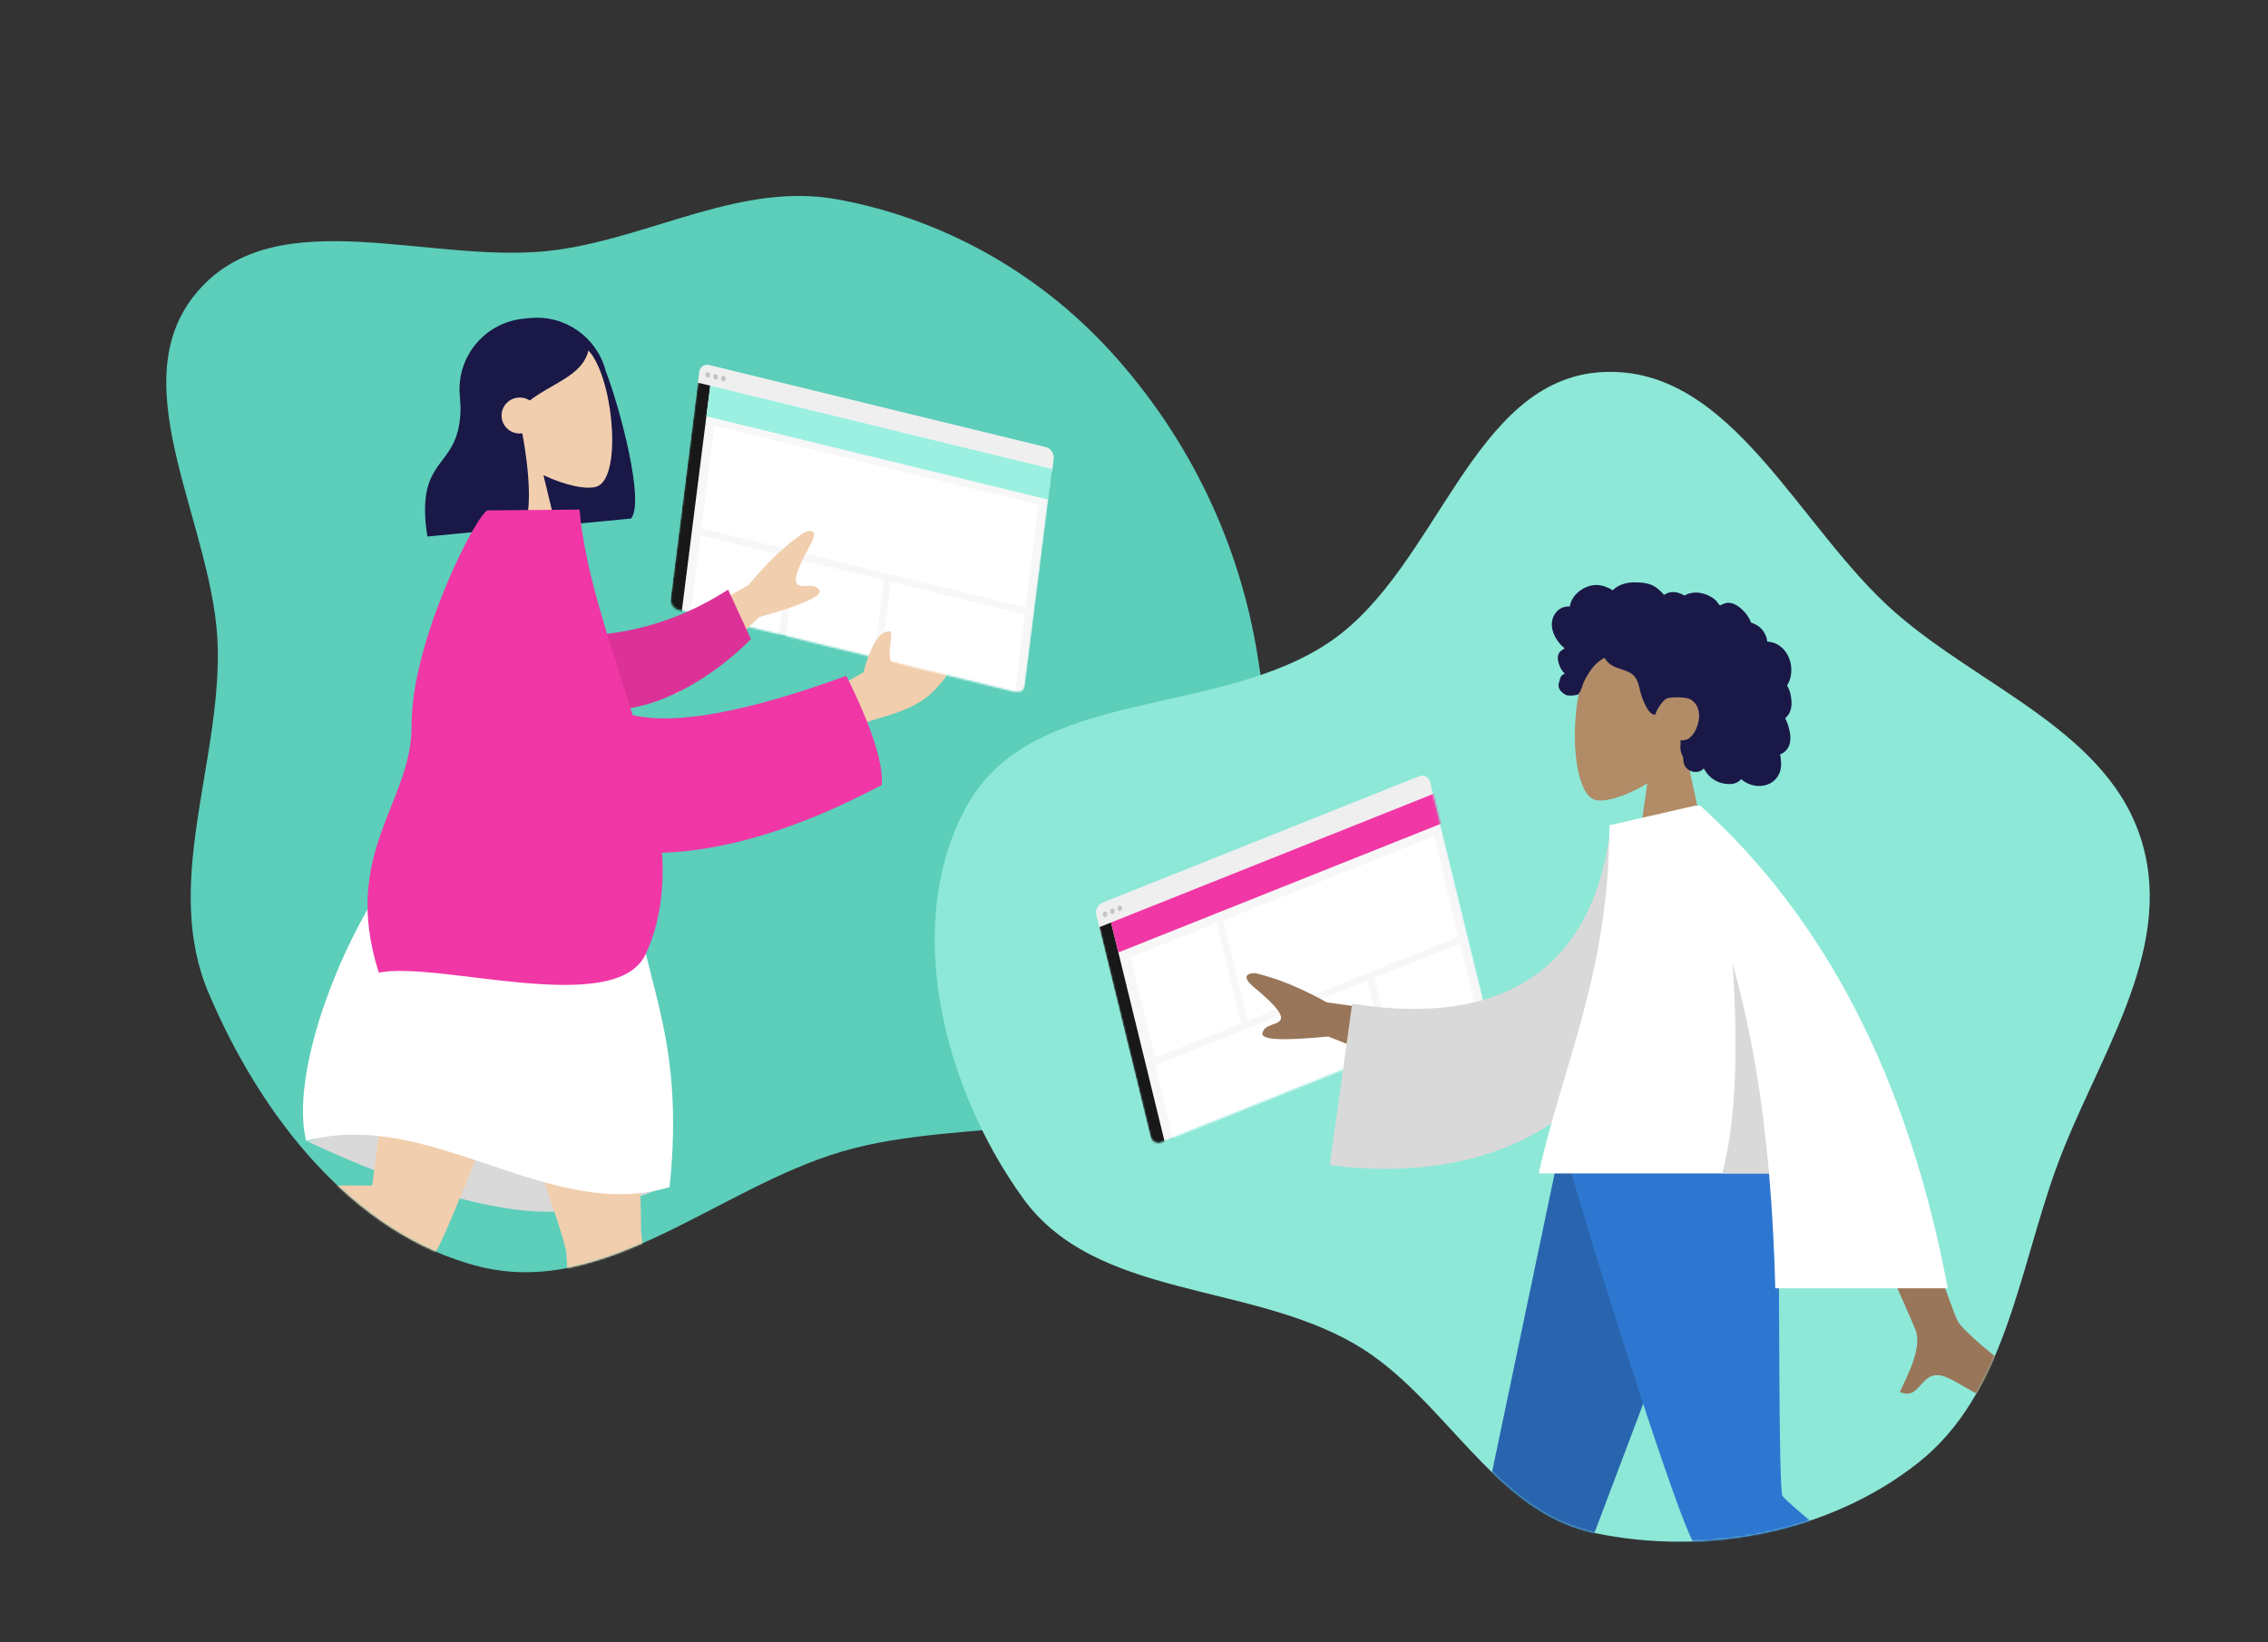 <svg xmlns="http://www.w3.org/2000/svg" width="1250" height="905" fill="none" viewBox="0 0 1250 905"><rect x="0" y="0" width="1250" height="905" fill="#333333" stroke="none"/><path fill="#5CCEBA" fill-rule="evenodd" d="M307.719 137.629c52.92-7.636 101.419-37.373 154.007-27.71 57.775 10.616 110.578 40.255 150.215 83.61 43.425 47.496 71.671 106.202 81.475 169.806 11.229 72.841 25.361 158.268-22.228 214.546-47.413 56.071-136.827 36.024-207.247 56.83-68.633 20.279-130.202 80.773-199.624 63.386-70.343-17.617-121.035-84.021-149.339-150.784-25.286-59.641 6.118-124.744 5.066-189.514-1.094-67.397-55.067-145.645-11.34-196.943 44.413-52.103 131.253-13.45 199.015-23.227Z" clip-rule="evenodd"/><path fill="#8DE8D8" fill-rule="evenodd" d="M532.888 444.14c36.279-65.73 138.202-48.181 200.218-90.496 59.628-40.685 78.085-144.889 150.177-148.583 71.28-3.652 107.621 85.67 161.377 132.618 47.94 41.86 118.41 66.023 136.08 127.157 17.59 60.841-25.96 119.604-47.52 179.151-20.87 57.613-28.07 124.387-76.17 162.35-48.94 38.634-117.354 51.406-178.373 38.552-56.033-11.804-82.133-74.889-131.54-103.837-59.05-34.599-143.289-25.158-183.337-80.657-43.678-60.531-66.982-150.904-30.912-216.255Z" clip-rule="evenodd"/><mask id="a" width="762" height="750" x="0" y="0" mask-type="alpha" maskUnits="userSpaceOnUse"><path fill="#5CCEBA" fill-rule="evenodd" d="M307.719 137.629c52.92-7.636 101.419-37.373 154.007-27.71 57.775 10.616 110.578 40.255 150.215 83.61 43.425 47.496 71.671 106.202 81.475 169.806 11.229 72.841 25.361 158.268-22.228 214.546-47.413 56.071-136.827 36.024-207.247 56.83-68.633 20.279-130.202 80.773-199.624 63.386-70.343-17.617-121.035-84.021-149.339-150.784-25.286-59.641 6.118-124.744 5.066-189.514-1.094-67.397-55.067-145.645-11.34-196.943 44.413-52.103 131.253-13.45 199.015-23.227Z" clip-rule="evenodd"/></mask><g mask="url(#a)"><path fill="#191847" fill-rule="evenodd" d="M333.69 204.001c8.419 21.967 21.667 72.921 14.103 81.8l-52.46 5.044-.042-.276c-19.651-.283-36.358-15.314-38.283-35.331l-3.554-36.963c-2.066-21.48 13.672-40.567 35.152-42.632l3.618-.348c19.265-1.852 36.605 10.617 41.466 28.706Z" clip-rule="evenodd"/><path fill="#F1CEAD" fill-rule="evenodd" d="M276.721 246.433c-9.268-8.896-16.052-20.238-16.39-33.645-.973-38.631 53.727-35.372 66.072-17.014 12.344 18.358 15.822 67.6 2.607 72.364-5.27 1.9-17.104-.375-29.491-6.246l12.31 50.849-43.415 4.175 8.307-70.483Z" clip-rule="evenodd"/><path fill="#191847" fill-rule="evenodd" d="M287.834 238.823c4.048 21.104 5.586 45.501.179 51.847l-52.459 5.045c-7.763-50.053 22.36-33.278 17.803-80.669 1.597-1.875 3.099-3.723 4.605-5.337l-.192-1.388c7.312-19.306 17.95-29.63 31.915-30.973 20.947-2.014 28.488 7.011 34.907 14.672-2.834 14.721-18.966 18.415-32.624 28.735a10.014 10.014 0 0 0-6.481-1.601c-5.495.529-9.525 5.372-9.001 10.818.523 5.446 5.402 9.433 10.897 8.904.152-.014.302-.032.451-.053Z" clip-rule="evenodd"/><path fill="#D9D9D9" fill-rule="evenodd" d="M169.475 629.144c40.991 19.18 77.084 31.383 108.279 36.608 31.196 5.224 61.717.853 91.563-13.115-40.017-19.343-73.639-31.294-100.866-35.854-27.227-4.56-60.219-.44-98.976 12.361Z" clip-rule="evenodd"/><path fill="#F1CEAD" fill-rule="evenodd" d="M312.082 689.252a10.213 10.213 0 0 1-.703-2.203c-3.211-16.103-67.913-194.853-72.083-226.251l103.643 17.358c3.17 23.872 10.692 171.608 10.348 200.775 6.426 47.174 10.797 197.201 12.775 207.875 2.081 11.229-21.446 18.623-25.045 4.645-5.725-22.243-18.036-83.196-21.931-119.807-3.651-34.322-6.155-65.07-7.004-82.392Z" clip-rule="evenodd"/><path fill="#F1CEAD" fill-rule="evenodd" d="M223.949 694.993c-43.861 3.547-201.014-3.079-212.081-1.844C.483 694.42-5.31 670.51 8.933 667.927c22.662-4.112 84.532-12.019 121.455-13.29 29.698-1.023 56.703-1.393 74.766-1.233 6.755-49.485 19.729-168.784 28.47-193.556l91.704 15.359c-8.381 23.754-74.491 196.25-84.214 212.997-3.204 6.023-10.048 7.776-17.165 6.789Z" clip-rule="evenodd"/><path fill="#E4E4E4" fill-rule="evenodd" d="M10.794 661.966c-5.445-1.987-9.514-2.968-12.209-2.945-3.277.028-8.054.615-14.331 1.761l.88 102.494c8.829 2.588 13.57 1.009 14.222-4.735.653-5.745 1.246-10.517 1.779-14.318l20.828-47.82a1.817 1.817 0 0 0-.988-2.412l-7.454-2.998c-2.525-5.291-3.801-9.598-3.83-12.919-.023-2.698 1.035-6.434 3.174-11.208a3.635 3.635 0 0 0-2.071-4.9Z" clip-rule="evenodd"/><path fill="#fff" fill-rule="evenodd" d="M233.919 459.898c42.34-4.749 80.576 1.654 114.708 19.211 2.997 59.122 29.692 86.86 20.411 175.18-65.99 19.956-132.613-44.324-200.27-25.416-11.033-44.145 30.654-139.026 65.151-168.975Z" clip-rule="evenodd"/><path fill="#F1CEAD" fill-rule="evenodd" d="m349.305 357.826 62.78-34.918c10.382-12.484 20.634-22.199 30.755-29.144 3.1-1.319 8.533-2.148 3.523 6.881s-9.872 18.75-7.256 21.495c2.615 2.746 9.045-1.176 12.176 3.396 2.088 3.049-8.912 7.987-32.998 14.816l-45.473 42.151-23.507-24.677Zm99.037 28.155 27.576-15.383c3.761-14.754 8.344-22.2 13.75-22.338 4.137-1.959-2.936 16.703 4.924 15.022 7.859-1.68 26.954-16.068 30.29-13.209 4.936 4.23.681 17.386-4.41 23.955-9.514 12.279-17.442 16.518-37.08 22.149-10.267 2.944-21.345 8.763-33.235 17.458l-1.815-27.654Z" clip-rule="evenodd"/><rect width="201" height="16" fill="#EFEFEF" rx="5" transform="matrix(.972 .237 -.125 .992 386.024 200)"/><mask id="b" width="212" height="181" x="369" y="201" mask-type="alpha" maskUnits="userSpaceOnUse"><rect width="201" height="136" fill="#EFEFEF" rx="5" transform="matrix(.972 .237 -.125 .992 386.024 200)"/></mask><g mask="url(#b)"><path fill="#F7F7F7" d="m384.647 210.913 195.28 47.608-15.646 124.017L369 334.93z"/><path fill="#181818" d="m384.647 210.913 6.8 1.658L374.8 344.525l-6.8-1.658z"/><path fill="#9BF0E1" d="m391.448 212.571 188.48 45.95-2.128 16.866-188.48-45.95z"/><path fill="#fff" d="m393.678 234.591 178.764 43.581-7.135 56.552-178.764-43.581zm-7.636 60.519 48.577 11.843-6.133 48.614-48.578-11.842zm52.463 12.791 48.577 11.843-6.133 48.614-48.578-11.842zm52.464 12.79 73.837 18-6.133 48.616-73.838-18.001z"/></g><path fill="#F1CEAD" fill-rule="evenodd" d="m349.55 357.563 62.78-34.918c10.382-12.485 20.634-22.2 30.756-29.145 3.099-1.319 8.532-2.148 3.522 6.881s-9.872 18.75-7.256 21.496c2.615 2.746 9.045-1.177 12.177 3.396 2.087 3.048-8.912 7.987-32.999 14.815l-45.473 42.151-23.507-24.676ZM469 375.5l7.163-5.166c3.761-14.753 8.344-22.199 13.75-22.338 4.137-1.959-3.773 19.185 4.087 17.504 6.5 2.5 3.164 6.141 6.5 9 4.935 4.23 20.217-6.5 20.217-.735-9.514 12.278-17.442 16.517-37.08 22.148-10.267 2.944 6.752-7.608-5.137 1.087l-9.5-21.5Z" clip-rule="evenodd"/><path fill="#DC3297" fill-rule="evenodd" d="M318.524 350.432c22.091-.423 51.512-5.319 82.776-25.445l12.581 27.289c-21.499 21.599-51.836 39.455-78.501 38.939-21.014-.407-31.968-25.601-16.856-40.783Z" clip-rule="evenodd"/><path fill="#F037A5" fill-rule="evenodd" d="M348.648 394.108c23.504 5.619 62.777-1.583 117.817-21.606 13.937 28.073 20.44 48.117 19.51 60.131-47.149 25.024-87.648 36.349-121.084 37.361 1.232 19.737-1.021 38.546-8.988 55.784-16.377 35.437-114.332 3.591-147.118 10.306-21.138-66.285 18.395-93.637 18.062-136.163-.365-46.571 36.598-118.578 42.127-118.625l50.421-.433c3.088 35.542 17.428 74.62 29.253 113.245Z" clip-rule="evenodd"/><ellipse fill="#C4C4C4" rx="1.334" ry="1.5" transform="matrix(.972 .237 -.125 .992 390.089 206.616)"/><ellipse fill="#C4C4C4" rx="1.334" ry="1.5" transform="matrix(.972 .237 -.125 .992 394.409 207.668)"/><ellipse fill="#C4C4C4" rx="1.334" ry="1.5" transform="matrix(.972 .237 -.125 .992 398.729 208.722)"/></g><mask id="c" width="805" height="787" x="445" y="118" mask-type="alpha" maskUnits="userSpaceOnUse"><path fill="#8DE8D8" fill-rule="evenodd" d="M532.888 444.14c36.279-65.73 138.202-48.181 200.218-90.496 59.628-40.685 78.085-144.889 150.177-148.583 71.28-3.652 107.621 85.67 161.377 132.618 47.94 41.86 118.41 66.023 136.08 127.157 17.59 60.841-25.96 119.604-47.52 179.151-20.87 57.613-28.07 124.387-76.17 162.35-48.94 38.634-117.354 51.406-178.373 38.552-56.033-11.804-82.133-74.889-131.54-103.837-59.05-34.599-143.289-25.158-183.337-80.657-43.678-60.531-66.982-150.904-30.912-216.255Z" clip-rule="evenodd"/></mask><g mask="url(#c)"><rect width="198" height="19" fill="#EFEFEF" rx="5" transform="matrix(.929 -.371 .238 .971 603 499.37)"/><mask id="d" width="215" height="203" x="604" y="427" mask-type="alpha" maskUnits="userSpaceOnUse"><rect width="198" height="136" fill="#EFEFEF" rx="5" transform="matrix(.929 -.371 .238 .971 603 499.37)"/></mask><g mask="url(#d)"><path fill="#F7F7F7" d="m605.851 511.026 183.904-73.37 29.452 120.451-183.904 73.37z"/><path fill="#181818" d="m605.851 511.026 6.502-2.594 31.59 129.194-6.502 2.594z"/><path fill="#F037A5" d="m612.352 508.433 203.41-81.152 4.037 16.514-203.41 81.152z"/><path fill="#fff" d="m674.234 507.199 116.101-46.32 13.539 55.37-116.102 46.319zm-37.524 80.006 117.03-46.69 11.638 47.598-117.03 46.69zm120.745-48.173 47.37-18.898 11.638 47.597-47.37 18.899zM623.15 527.58l47.37-18.898 13.538 55.368-47.37 18.899z"/></g><ellipse fill="#C4C4C4" rx="1.314" ry="1.5" transform="matrix(.929 -.371 .238 .971 609.02 503.899)"/><ellipse fill="#C4C4C4" rx="1.314" ry="1.5" transform="matrix(.929 -.371 .238 .971 613.088 502.276)"/><ellipse fill="#C4C4C4" rx="1.314" ry="1.5" transform="matrix(.929 -.371 .238 .971 617.157 500.652)"/><path fill="#B28B67" fill-rule="evenodd" d="M929.014 414.174c8.338-9.787 13.982-21.782 13.039-35.222-2.717-38.724-56.623-30.205-67.109-10.66-10.486 19.544-9.24 69.121 4.312 72.614 5.405 1.393 16.918-2.019 28.636-9.082l-7.355 52.034h43.428l-14.951-69.684Z" clip-rule="evenodd"/><path fill="#191847" fill-rule="evenodd" d="M855.704 341.196c.9-3.162 3.319-5.868 6.578-6.671a8.653 8.653 0 0 1 2.421-.241c.292.012.373.096.51-.108.101-.151.103-.521.145-.699.129-.552.291-1.098.491-1.63.682-1.814 1.829-3.419 3.21-4.771 2.585-2.53 6.077-4.276 9.706-4.592 1.985-.173 3.957.15 5.834.796.972.334 1.914.751 2.832 1.211.277.139 1.173.817 1.451.773.306-.048.922-.809 1.171-1 3.079-2.362 6.88-3.291 10.715-3.263 4.328.032 8.496.248 12.106 2.887.764.559 1.492 1.17 2.185 1.814.365.339.718.691 1.055 1.057.204.221.402.448.593.68.323.394.271.523.724.248 1.737-1.055 3.75-1.549 5.778-1.3 1.204.148 2.376.51 3.488.986.379.161 1.256.808 1.659.814.401.006 1.265-.593 1.678-.745 2.227-.823 4.629-1.025 6.971-.645 2.415.392 4.788 1.356 6.835 2.687.984.641 1.843 1.351 2.533 2.303.298.412.567.847.904 1.228.198.223.589.452.695.735-.063-.169 2.642-1.212 2.897-1.279 1.36-.355 2.745-.283 4.077.155 2.504.825 4.658 2.673 6.428 4.567a18.293 18.293 0 0 1 2.38 3.196c.323.549.619 1.113.89 1.69.131.279.218.629.391.881.223.324.373.33.776.471 2.05.718 3.918 1.934 5.341 3.576 1.439 1.661 2.373 3.707 2.764 5.862.023.127.037.653.111.721.102.095.514.053.67.072.54.063 1.076.157 1.605.282a13.28 13.28 0 0 1 2.822 1.015c3.499 1.731 6.002 4.978 7.227 8.63 1.285 3.834 1.262 8.225-.274 11.987a11.669 11.669 0 0 1-.89 1.756c-.213.342-.281.343-.143.702.154.4.435.788.618 1.179a16.9 16.9 0 0 1 1.278 4.008c.433 2.265.647 4.645.221 6.927-.198 1.06-.544 2.096-1.07 3.04a8.743 8.743 0 0 1-1.522 1.989c-.117.115-.271.215-.37.343-.243.312-.294.056-.169.514.175.64.572 1.272.815 1.896.251.642.477 1.294.684 1.951.42 1.332.774 2.688.996 4.067.426 2.647.351 5.469-.901 7.899a7.905 7.905 0 0 1-2.236 2.66c-.456.347-.95.646-1.468.892-.266.126-.606.181-.727.438-.131.277.063.827.107 1.136.385 2.693.578 5.521-.222 8.16-.737 2.431-2.361 4.577-4.469 5.998-4.088 2.756-9.6 2.601-13.896.394a14.538 14.538 0 0 1-3.102-2.132c-2.38 3.204-7.278 3.103-10.756 2.19-4.333-1.138-7.811-4.151-9.814-8.11-2.739 3.335-8.489 2.253-10.388-1.365-.465-.885-.741-1.861-.877-2.849-.071-.519-.026-1.043-.079-1.558-.069-.656-.507-1.294-.759-1.929-.491-1.236-.796-2.513-.809-3.846-.007-.696.081-1.374.147-2.065.06-.621-.112-1.2-.21-1.814 1.111.183 2.465-.116 3.512-.439 1.028-.316 1.99-1.149 2.715-1.909 1.684-1.767 2.713-4.082 3.417-6.387 1.544-5.058.911-11.126-4.177-13.902-2.37-1.293-9.47-1.289-12.293-.65-2.968.672-6.332 7.221-6.498 7.837-.102.381-.051.852-.401 1.106-.769.558-2.037-.41-2.605-.889-.979-.825-1.677-1.922-2.282-3.035a37.51 37.51 0 0 1-3.13-7.678c-.579-2.046-.949-4.156-1.705-6.15-.753-1.984-1.939-3.757-3.783-4.881-2.006-1.223-4.306-1.867-6.509-2.635-2.183-.762-4.328-1.692-6.021-3.308a8.41 8.41 0 0 1-1.033-1.151c-.236-.331-.47-.963-.83-1.172-.56-.326-1.377.521-1.862.829-2.389 1.517-4.382 3.634-5.99 5.946-1.599 2.299-2.911 4.512-3.977 7.079-.791 1.905-1.284 4.343-2.675 5.904-.621.697-5.236 1.118-6.731.51-1.495-.608-3.17-2.188-3.672-3.178-.514-1.013-.637-2.126-.417-3.236.129-.652.393-1.262.537-1.903.121-.538.232-1.047.494-1.541a3.8 3.8 0 0 1 2.368-1.887 11.131 11.131 0 0 1-2.558-3.47c-.634-1.364-1.172-3.023-1.325-4.52-.124-1.217.068-2.477.734-3.522.698-1.096 1.935-1.811 3.006-2.495-1.636-1.28-3.035-2.836-4.186-4.558-2.237-3.35-3.621-7.573-2.485-11.566Z" clip-rule="evenodd"/><path fill="#2965AF" fill-rule="evenodd" d="m958.42 634.087-87.004 230.218-60.984 169.685H775.66l83.827-399.903h98.933Z" clip-rule="evenodd"/><path fill="#2E77D0" fill-rule="evenodd" d="M979.924 634.087c.945 78.993.262 185.343 2.465 190.267 1.469 3.283 47.161 40.685 137.081 112.205l-17.93 30.477c-106.747-68.841-162.852-107.848-168.309-117.019-8.187-13.758-49.316-140.359-70.714-215.93h117.407Z" clip-rule="evenodd"/><path fill="#997659" fill-rule="evenodd" d="m802.808 562.247-71.444-9.745c-14.292-7.95-27.44-13.331-39.444-16.145-3.378-.099-8.751 1.129-.746 7.803 8.005 6.674 16.128 14.056 14.702 17.618-1.427 3.562-8.872 2.236-10.105 7.714-.822 3.653 11.26 4.246 36.248 1.781l57.971 22.983 12.818-32.009Zm224.432 16.537-39.622.149c43.452 97.774 66.102 148.968 67.962 153.579 4.19 10.377-4.67 26.181-8.46 34.673 12.34 5.522 11.03-14.928 26.59-7.686 14.21 6.611 25.02 18.589 41.44 8.459 2.02-1.245 4.23-5.934-1.11-9.598-13.32-9.13-32.5-25.107-35.1-30.367-3.53-7.171-20.77-56.908-51.7-149.209Z" clip-rule="evenodd"/><path fill="#D9D9D9" fill-rule="evenodd" d="m918.709 453.115-31.024 2.067c-7.641 69.125-49.259 112.788-142.439 98.006l-12.379 89.018c87.091 11.256 163.47-23.612 179.123-118.016 4.052-24.438 7.252-49.871 6.719-71.075Z" clip-rule="evenodd"/><path fill="#fff" fill-rule="evenodd" d="m934.014 444.096-47.005 10.766c0 80.847-25.754 132.429-38.963 191.87h126.949c1.788 20.54 2.886 41.651 3.458 63.333h95.057c-21.54-114.607-67.01-203.273-136.392-265.998h-3.079l-.025.029Z" clip-rule="evenodd"/><path fill="#D9D9D9" fill-rule="evenodd" d="M954.964 531.393c3.272 50.379 1.348 88.825-5.772 115.339h25.801c-3.542-40.689-9.793-79.135-20.029-115.339Z" clip-rule="evenodd"/></g></svg>